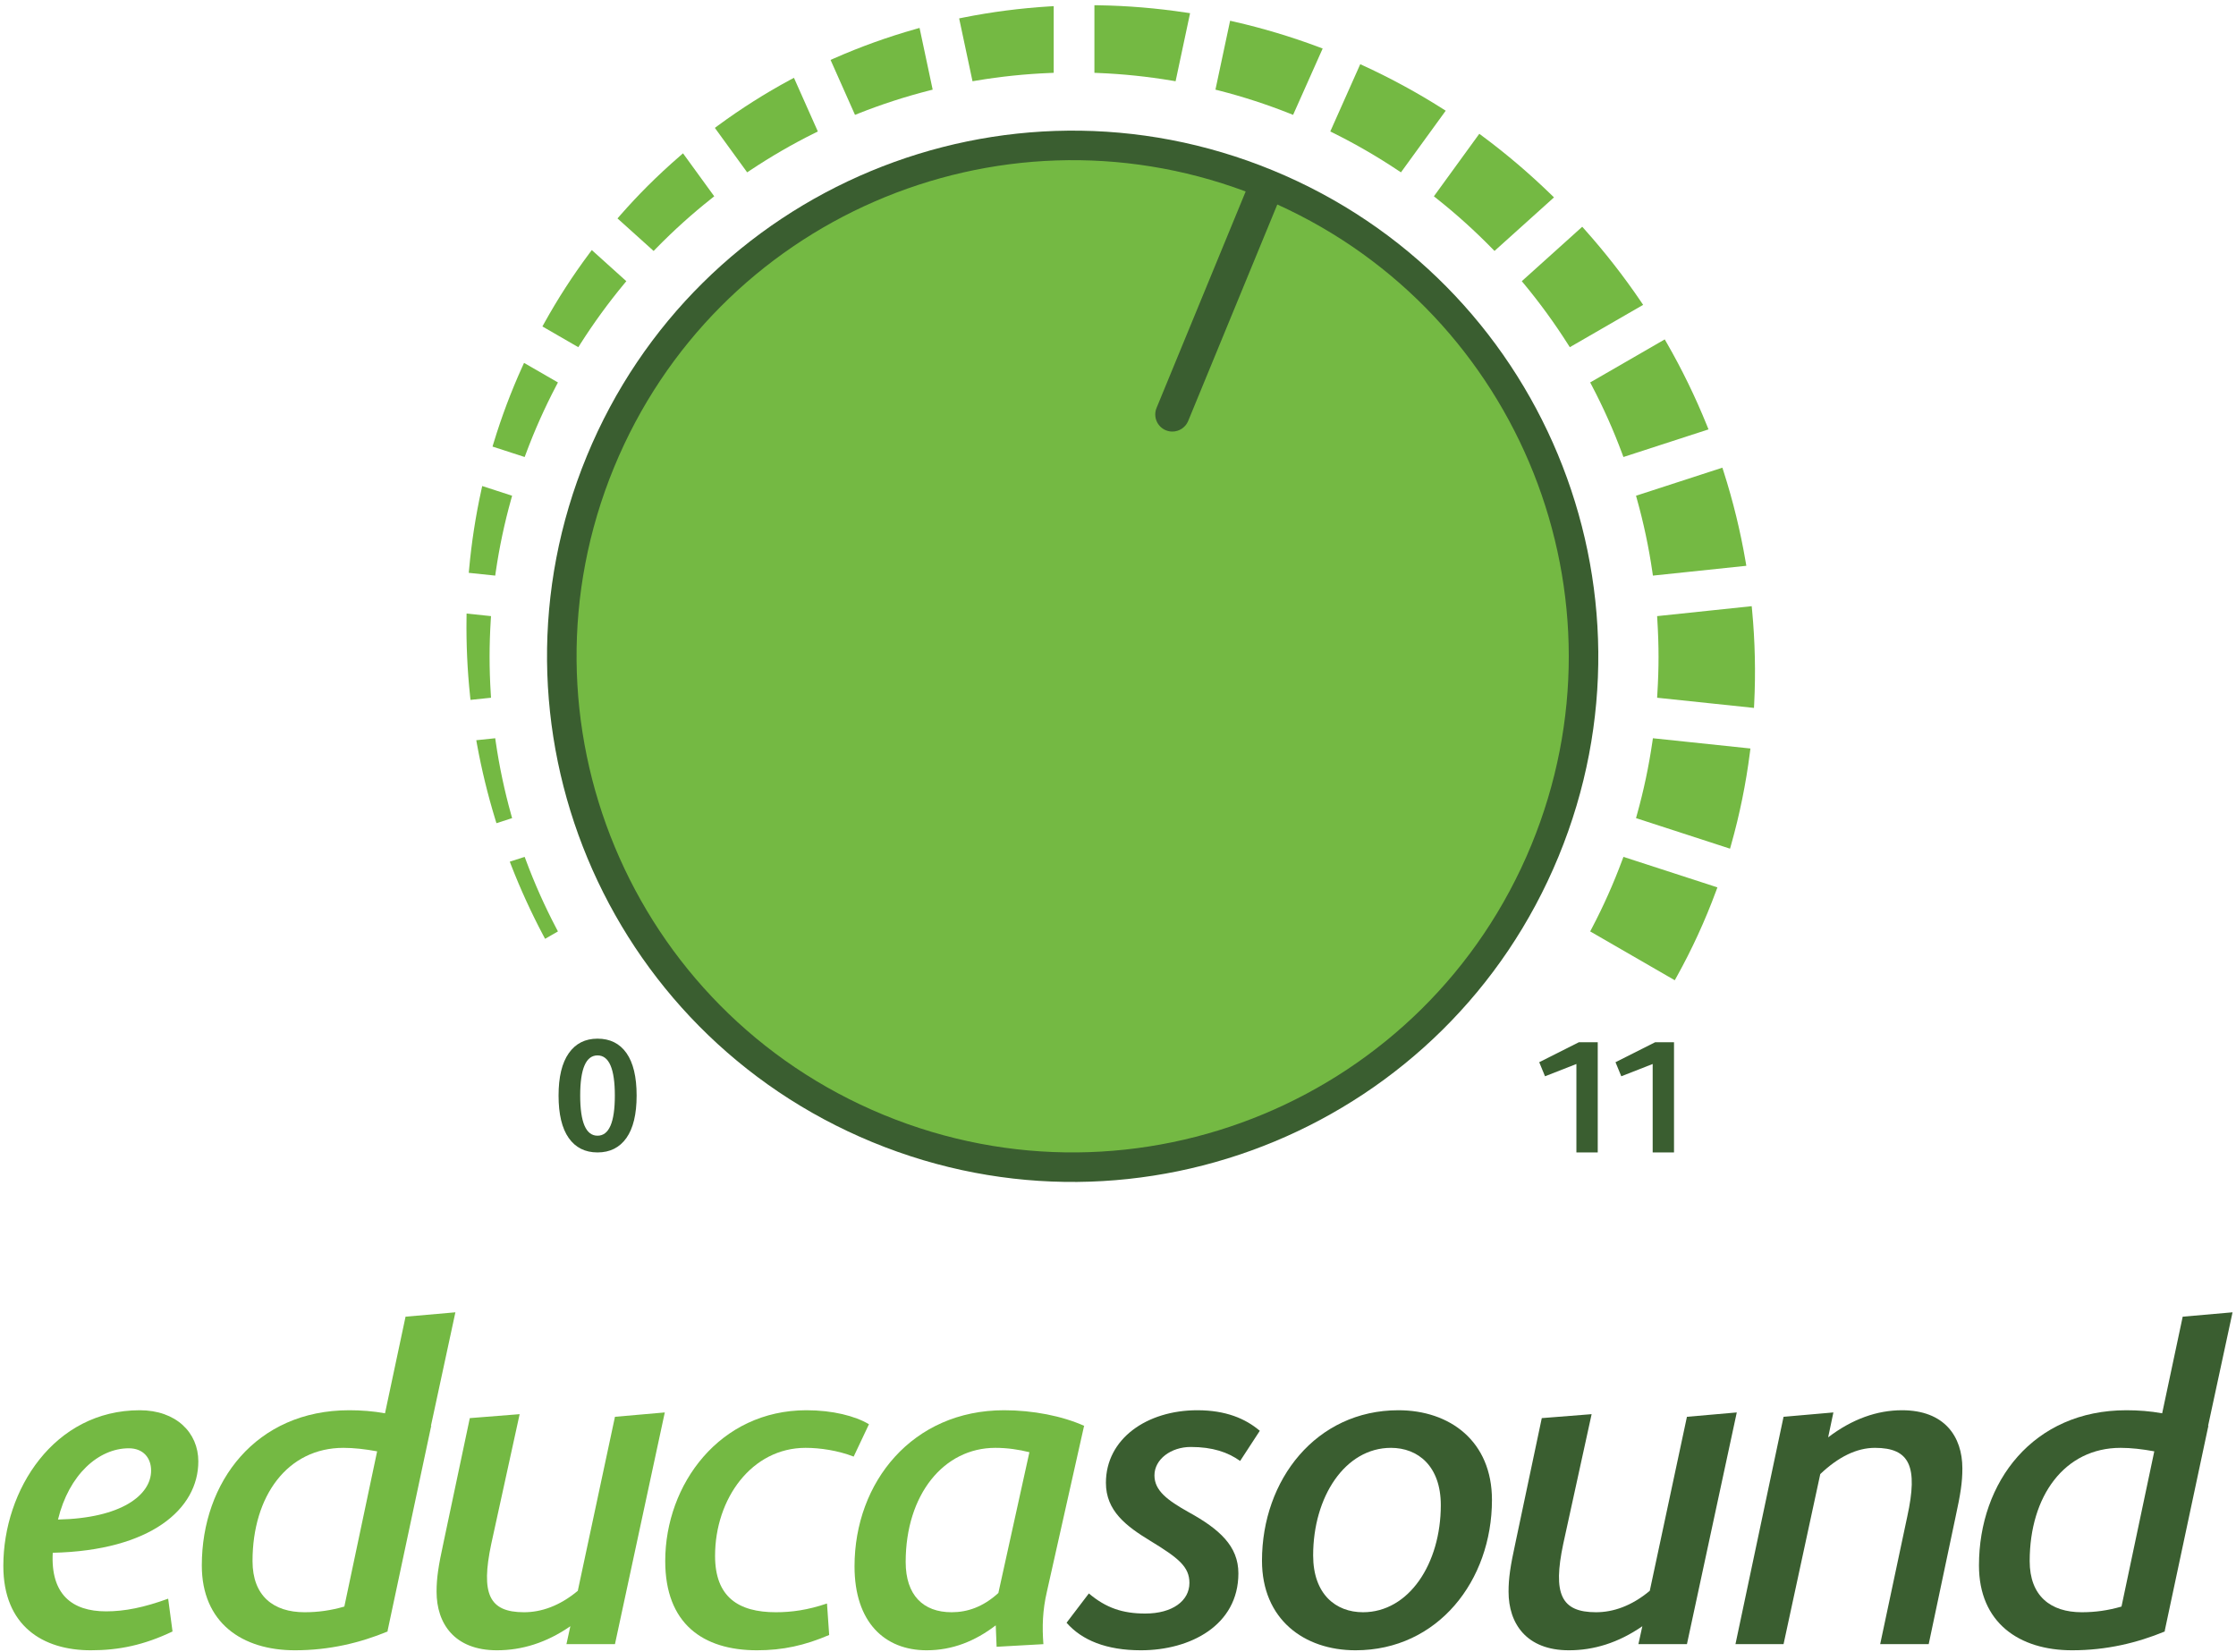 <?xml version="1.0" encoding="UTF-8" standalone="no"?>
<svg width="226px" height="167px" viewBox="0 0 226 167" version="1.1" xmlns="http://www.w3.org/2000/svg" xmlns:xlink="http://www.w3.org/1999/xlink" xmlns:sketch="http://www.bohemiancoding.com/sketch/ns">
    <!-- Generator: Sketch 3.3.1 (12005) - http://www.bohemiancoding.com/sketch -->
    <title>Imported Layers</title>
    <desc>Created with Sketch.</desc>
    <defs></defs>
    <g id="Page-1" stroke="none" stroke-width="1" fill="none" fill-rule="evenodd" sketch:type="MSPage">
        <g id="Imported-Layers" sketch:type="MSLayerGroup">
            <path d="M157.526,86.57 C168.703,59.448 155.778,28.401 128.656,17.224 C101.534,6.047 70.487,18.973 59.31,46.095 C48.133,73.216 61.058,104.264 88.18,115.44 C115.302,126.618 146.349,113.692 157.526,86.57" id="Fill-1" fill="#3A5E30" sketch:type="MSShapeGroup"></path>
            <path d="M129.101,20.669 L120.093,42.548 C119.818,43.215 119.173,43.618 118.495,43.618 C118.275,43.618 118.052,43.576 117.836,43.488 C116.954,43.126 116.533,42.114 116.896,41.231 L125.905,19.353 C100.7,9.952 72.398,22.158 62.069,47.222 C51.52,72.824 63.72,102.13 89.317,112.682 C114.916,123.231 144.219,111.031 154.769,85.429 C165.097,60.364 153.61,31.759 129.101,20.669" id="Fill-2" fill="#74B943" sketch:type="MSShapeGroup"></path>
            <path d="M63.321,106.437 C64.005,107.412 64.346,108.842 64.346,110.728 C64.346,112.614 64,114.045 63.313,115.017 C62.624,115.989 61.651,116.477 60.394,116.477 C59.137,116.477 58.167,115.989 57.482,115.017 C56.797,114.045 56.456,112.614 56.456,110.728 C56.456,108.852 56.8,107.424 57.489,106.447 C58.177,105.467 59.146,104.978 60.394,104.978 C61.661,104.978 62.636,105.465 63.321,106.437 L63.321,106.437 Z M62.144,110.728 C62.144,108.023 61.561,106.671 60.394,106.671 C59.224,106.671 58.642,108.023 58.642,110.728 C58.642,113.433 59.224,114.785 60.394,114.785 C61.561,114.785 62.144,113.433 62.144,110.728 L62.144,110.728 Z" id="Fill-3" fill="#3A5E30" sketch:type="MSShapeGroup"></path>
            <path d="M161.489,105.338 L161.489,116.477 L159.332,116.477 L159.332,107.538 L156.16,108.781 L155.575,107.358 L159.586,105.338 L161.489,105.338" id="Fill-4" fill="#3A5E30" sketch:type="MSShapeGroup"></path>
            <path d="M169.198,105.338 L169.198,116.477 L167.042,116.477 L167.042,107.538 L163.869,108.781 L163.284,107.358 L167.295,105.338 L169.198,105.338" id="Fill-5" fill="#3A5E30" sketch:type="MSShapeGroup"></path>
            <path d="M177.091,61.691 L177.051,61.267 L167.491,62.272 L167.514,62.675 C167.595,63.99 167.634,65.207 167.634,66.396 C167.634,67.585 167.595,68.802 167.514,70.118 L167.491,70.521 L177.28,71.549 L177.303,71.105 C177.458,67.987 177.387,64.82 177.091,61.691" id="Fill-6" fill="#74B943" sketch:type="MSShapeGroup"></path>
            <path d="M49.604,70.118 C49.524,68.848 49.484,67.596 49.484,66.396 C49.484,65.196 49.524,63.943 49.602,62.675 L49.629,62.272 L47.159,62.012 L47.153,62.472 C47.117,65.094 47.237,67.732 47.51,70.32 L47.554,70.738 L49.629,70.521 L49.604,70.118" id="Fill-7" fill="#74B943" sketch:type="MSShapeGroup"></path>
            <path d="M68.687,15.799 C67.546,16.788 66.453,17.804 65.438,18.819 C64.52,19.737 63.618,20.7 62.685,21.763 L62.411,22.075 L66.063,25.364 L66.346,25.075 C68.085,23.298 69.946,21.621 71.874,20.093 L72.19,19.841 L69.034,15.497 L68.687,15.799" id="Fill-8" fill="#74B943" sketch:type="MSShapeGroup"></path>
            <path d="M165.465,50.493 C166.13,52.871 166.648,55.322 167.007,57.777 L167.065,58.177 L176.507,57.185 L176.431,56.742 C175.908,53.68 175.161,50.628 174.215,47.672 L174.085,47.269 L165.357,50.104 L165.465,50.493" id="Fill-9" fill="#74B943" sketch:type="MSShapeGroup"></path>
            <path d="M160.913,39.013 C162.07,41.221 163.09,43.508 163.945,45.812 L164.085,46.19 L172.685,43.398 L172.515,42.978 C171.357,40.117 169.997,37.32 168.471,34.668 L168.261,34.303 L160.725,38.654 L160.913,39.013" id="Fill-10" fill="#74B943" sketch:type="MSShapeGroup"></path>
            <path d="M165.824,30.437 C164.124,27.932 162.233,25.509 160.202,23.234 L159.921,22.919 L153.812,28.42 L154.07,28.73 C155.643,30.629 157.117,32.656 158.449,34.75 L158.666,35.091 L166.077,30.812 L165.824,30.437" id="Fill-11" fill="#74B943" sketch:type="MSShapeGroup"></path>
            <path d="M156.744,19.636 C154.558,17.516 152.241,15.545 149.86,13.777 L149.518,13.522 L144.928,19.841 L145.244,20.093 C147.17,21.621 149.031,23.298 150.772,25.075 L151.055,25.363 L157.068,19.95 L156.744,19.636" id="Fill-12" fill="#74B943" sketch:type="MSShapeGroup"></path>
            <path d="M145.746,10.95 C143.241,9.362 140.593,7.921 137.872,6.667 L137.485,6.488 L134.456,13.288 L134.818,13.467 C137.029,14.566 139.197,15.822 141.262,17.196 L141.6,17.419 L146.124,11.19 L145.746,10.95" id="Fill-13" fill="#74B943" sketch:type="MSShapeGroup"></path>
            <path d="M124.747,2.191 L124.331,2.097 L122.849,9.06 L123.242,9.16 C125.644,9.775 128.026,10.549 130.323,11.46 L130.698,11.61 L133.686,4.904 L133.266,4.746 C130.497,3.709 127.631,2.851 124.747,2.191" id="Fill-14" fill="#74B943" sketch:type="MSShapeGroup"></path>
            <path d="M111.044,0.534 L110.616,0.528 L110.616,7.36 L111.021,7.377 C113.499,7.477 115.99,7.737 118.425,8.145 L118.821,8.212 L120.285,1.332 L119.843,1.267 C116.914,0.826 113.955,0.579 111.044,0.534" id="Fill-15" fill="#74B943" sketch:type="MSShapeGroup"></path>
            <path d="M97.362,1.775 L96.944,1.859 L98.295,8.212 L98.692,8.145 C101.128,7.737 103.621,7.477 106.097,7.377 L106.502,7.36 L106.502,0.623 L106.054,0.649 C103.136,0.828 100.21,1.207 97.362,1.775" id="Fill-16" fill="#74B943" sketch:type="MSShapeGroup"></path>
            <path d="M92.509,2.946 C89.738,3.73 86.987,4.718 84.334,5.886 L83.947,6.055 L86.418,11.61 L86.793,11.46 C89.088,10.55 91.471,9.775 93.878,9.16 L94.268,9.06 L92.943,2.822 L92.509,2.946" id="Fill-17" fill="#74B943" sketch:type="MSShapeGroup"></path>
            <path d="M79.845,8.079 C77.34,9.431 74.898,10.978 72.59,12.676 L72.253,12.925 L75.518,17.419 L75.856,17.196 C77.919,15.822 80.087,14.566 82.3,13.467 L82.662,13.288 L80.247,7.864 L79.845,8.079" id="Fill-18" fill="#74B943" sketch:type="MSShapeGroup"></path>
            <path d="M59.538,25.645 C57.876,27.873 56.358,30.224 55.024,32.633 L54.823,32.995 L58.451,35.091 L58.668,34.75 C59.996,32.661 61.47,30.636 63.048,28.73 L63.306,28.42 L59.815,25.275 L59.538,25.645" id="Fill-19" fill="#74B943" sketch:type="MSShapeGroup"></path>
            <path d="M52.776,37.099 C51.657,39.569 50.69,42.139 49.9,44.74 L49.78,45.135 L53.029,46.19 L53.171,45.812 C54.03,43.505 55.05,41.218 56.205,39.013 L56.393,38.654 L52.967,36.677 L52.776,37.099" id="Fill-20" fill="#74B943" sketch:type="MSShapeGroup"></path>
            <path d="M50.111,57.777 C50.469,55.322 50.988,52.871 51.653,50.493 L51.761,50.104 L48.739,49.123 L48.64,49.577 C48.072,52.168 47.661,54.827 47.418,57.484 L47.38,57.897 L50.053,58.177 L50.111,57.777" id="Fill-21" fill="#74B943" sketch:type="MSShapeGroup"></path>
            <path d="M51.653,82.298 C50.989,79.924 50.471,77.472 50.111,75.014 L50.053,74.615 L48.138,74.815 L48.219,75.263 C48.68,77.783 49.295,80.315 50.052,82.791 L50.177,83.201 L51.761,82.688 L51.653,82.298" id="Fill-22" fill="#74B943" sketch:type="MSShapeGroup"></path>
            <path d="M53.171,86.982 L53.029,86.604 L51.526,87.09 L51.687,87.507 C52.61,89.874 53.686,92.227 54.889,94.503 L55.093,94.887 L56.393,94.139 L56.205,93.78 C55.056,91.59 54.035,89.303 53.171,86.982" id="Fill-23" fill="#74B943" sketch:type="MSShapeGroup"></path>
            <path d="M163.945,86.982 C163.088,89.289 162.068,91.577 160.913,93.78 L160.725,94.139 L169.274,99.074 L169.483,98.699 C171.01,95.95 172.338,93.056 173.432,90.1 L173.585,89.688 L164.087,86.604 L163.945,86.982" id="Fill-24" fill="#74B943" sketch:type="MSShapeGroup"></path>
            <path d="M167.007,75.014 C166.647,77.472 166.128,79.924 165.465,82.298 L165.357,82.688 L174.86,85.776 L174.978,85.354 C175.832,82.33 176.467,79.21 176.867,76.077 L176.921,75.651 L167.065,74.615 L167.007,75.014" id="Fill-25" fill="#74B943" sketch:type="MSShapeGroup"></path>
            <path d="M5.331,156.94 C5.11,161.139 7.275,162.861 10.722,162.861 C12.622,162.861 14.566,162.464 16.997,161.58 L17.438,164.894 C14.566,166.263 12.047,166.795 9.175,166.795 C4.314,166.795 0.337,164.32 0.337,158.266 C0.337,150.577 5.463,142.534 14.124,142.534 C17.792,142.534 20.045,144.788 20.045,147.705 C20.045,152.522 15.229,156.719 5.331,156.94 L5.331,156.94 Z M5.861,153.582 C12.268,153.449 15.273,151.107 15.273,148.633 C15.273,147.351 14.478,146.379 13.02,146.379 C9.97,146.379 6.965,149.03 5.861,153.582 L5.861,153.582 Z" id="Fill-26" fill="#74B943" sketch:type="MSShapeGroup"></path>
            <path d="M43.553,144.257 L39.178,164.806 L39.178,164.894 C36.394,166.043 33.301,166.795 29.81,166.795 C24.463,166.795 20.398,164.011 20.398,158.222 C20.398,149.781 25.877,142.534 35.29,142.534 C36.483,142.534 37.72,142.623 38.914,142.844 L40.99,133.078 L46.028,132.636 L43.553,144.125 L43.597,144.125 L43.553,144.257 L43.553,144.257 Z M30.783,162.95 C32.152,162.95 33.434,162.773 34.804,162.375 L38.118,146.688 C36.925,146.467 35.776,146.335 34.715,146.335 C29.059,146.335 25.524,151.195 25.524,157.779 C25.524,161.314 27.645,162.95 30.783,162.95 L30.783,162.95 Z" id="Fill-27" fill="#74B943" sketch:type="MSShapeGroup"></path>
            <path d="M67.193,142.756 L62.156,166.176 L57.251,166.176 L57.648,164.364 C55.218,166.043 52.744,166.795 50.224,166.795 C45.938,166.795 44.126,164.099 44.126,160.873 C44.126,159.503 44.303,158.311 44.833,155.88 L47.485,143.33 L52.522,142.931 L49.65,156.056 C48.589,161.094 49.429,162.95 52.964,162.95 C54.688,162.95 56.543,162.331 58.4,160.785 L62.156,143.197 L67.193,142.756" id="Fill-28" fill="#74B943" sketch:type="MSShapeGroup"></path>
            <path d="M67.237,157.779 C67.237,150.002 72.76,142.534 81.51,142.534 C84.161,142.534 86.415,143.109 87.829,143.948 L86.283,147.219 C84.692,146.599 82.88,146.335 81.421,146.335 C75.986,146.335 72.274,151.461 72.274,157.25 C72.274,161.403 74.617,162.95 78.416,162.95 C80.007,162.95 81.642,162.729 83.587,162.066 L83.808,165.248 C81.334,166.308 79.124,166.795 76.517,166.795 C71.037,166.795 67.237,164.099 67.237,157.779" id="Fill-29" fill="#74B943" sketch:type="MSShapeGroup"></path>
            <path d="M105.813,160.873 C105.371,162.773 105.327,164.408 105.459,166.176 L100.731,166.441 L100.643,164.275 C98.566,165.866 96.268,166.795 93.661,166.795 C89.419,166.795 86.37,163.967 86.37,158.311 C86.37,149.781 92.247,142.534 101.483,142.534 C104.399,142.534 107.36,143.109 109.614,144.125 L109.569,144.125 L105.813,160.873 L105.813,160.873 Z M96.18,162.95 C97.771,162.95 99.362,162.42 100.908,161.006 L104.045,146.776 C102.985,146.512 101.836,146.335 100.599,146.335 C95.384,146.335 91.54,151.062 91.54,157.868 C91.54,161.226 93.308,162.95 96.18,162.95 L96.18,162.95 Z" id="Fill-30" fill="#74B943" sketch:type="MSShapeGroup"></path>
            <path d="M107.801,164.011 L110.055,161.05 C111.779,162.508 113.457,163.082 115.755,163.082 C118.496,163.082 120.219,161.8 120.219,159.989 C120.219,158.354 119.114,157.471 116.286,155.747 C113.811,154.244 111.779,152.698 111.779,149.87 C111.779,145.406 115.932,142.534 121.014,142.534 C123.886,142.534 125.875,143.374 127.333,144.611 L125.345,147.66 C124.107,146.776 122.561,146.246 120.351,146.246 C118.363,146.246 116.684,147.483 116.684,149.119 C116.684,150.665 118.009,151.638 120.13,152.83 C123.268,154.554 125.168,156.277 125.168,159.018 C125.168,164.275 120.307,166.795 115.314,166.795 C111.823,166.795 109.348,165.778 107.801,164.011" id="Fill-31" fill="#3A5E30" sketch:type="MSShapeGroup"></path>
            <path d="M150.797,151.593 C150.797,159.768 145.318,166.795 137.01,166.795 C131.795,166.795 127.553,163.657 127.553,157.735 C127.553,149.56 133.033,142.534 141.34,142.534 C146.555,142.534 150.797,145.672 150.797,151.593 L150.797,151.593 Z M145.627,152.123 C145.627,148.19 143.329,146.335 140.589,146.335 C135.95,146.335 132.724,151.284 132.724,157.205 C132.724,161.139 135.021,162.95 137.761,162.95 C142.401,162.95 145.627,158.045 145.627,152.123 L145.627,152.123 Z" id="Fill-32" fill="#3A5E30" sketch:type="MSShapeGroup"></path>
            <path d="M175.542,142.756 L170.504,166.176 L165.599,166.176 L165.997,164.364 C163.567,166.043 161.092,166.795 158.573,166.795 C154.286,166.795 152.475,164.099 152.475,160.873 C152.475,159.503 152.652,158.311 153.182,155.88 L155.833,143.33 L160.871,142.931 L157.999,156.056 C156.938,161.094 157.778,162.95 161.313,162.95 C163.037,162.95 164.892,162.331 166.748,160.785 L170.504,143.197 L175.542,142.756" id="Fill-33" fill="#3A5E30" sketch:type="MSShapeGroup"></path>
            <path d="M198.343,148.412 C198.343,149.826 198.166,150.975 197.636,153.405 L194.94,166.176 L190.036,166.176 L192.775,153.273 C193.88,148.234 193.04,146.335 189.505,146.335 C187.649,146.335 185.794,147.263 183.981,148.986 L180.27,166.176 L175.409,166.176 L180.27,143.197 L185.307,142.756 L184.777,145.274 C187.208,143.418 189.726,142.534 192.245,142.534 C196.531,142.534 198.343,145.186 198.343,148.412" id="Fill-34" fill="#3A5E30" sketch:type="MSShapeGroup"></path>
            <path d="M223.176,144.257 L218.801,164.806 L218.801,164.894 C216.018,166.043 212.924,166.795 209.433,166.795 C204.086,166.795 200.021,164.011 200.021,158.222 C200.021,149.781 205.5,142.534 214.913,142.534 C216.106,142.534 217.343,142.623 218.537,142.844 L220.613,133.078 L225.651,132.636 L223.176,144.125 L223.22,144.125 L223.176,144.257 L223.176,144.257 Z M210.406,162.95 C211.775,162.95 213.057,162.773 214.427,162.375 L217.741,146.688 C216.548,146.467 215.399,146.335 214.338,146.335 C208.682,146.335 205.147,151.195 205.147,157.779 C205.147,161.314 207.268,162.95 210.406,162.95 L210.406,162.95 Z" id="Fill-35" fill="#3A5E30" sketch:type="MSShapeGroup"></path>
        </g>
    </g>
</svg>